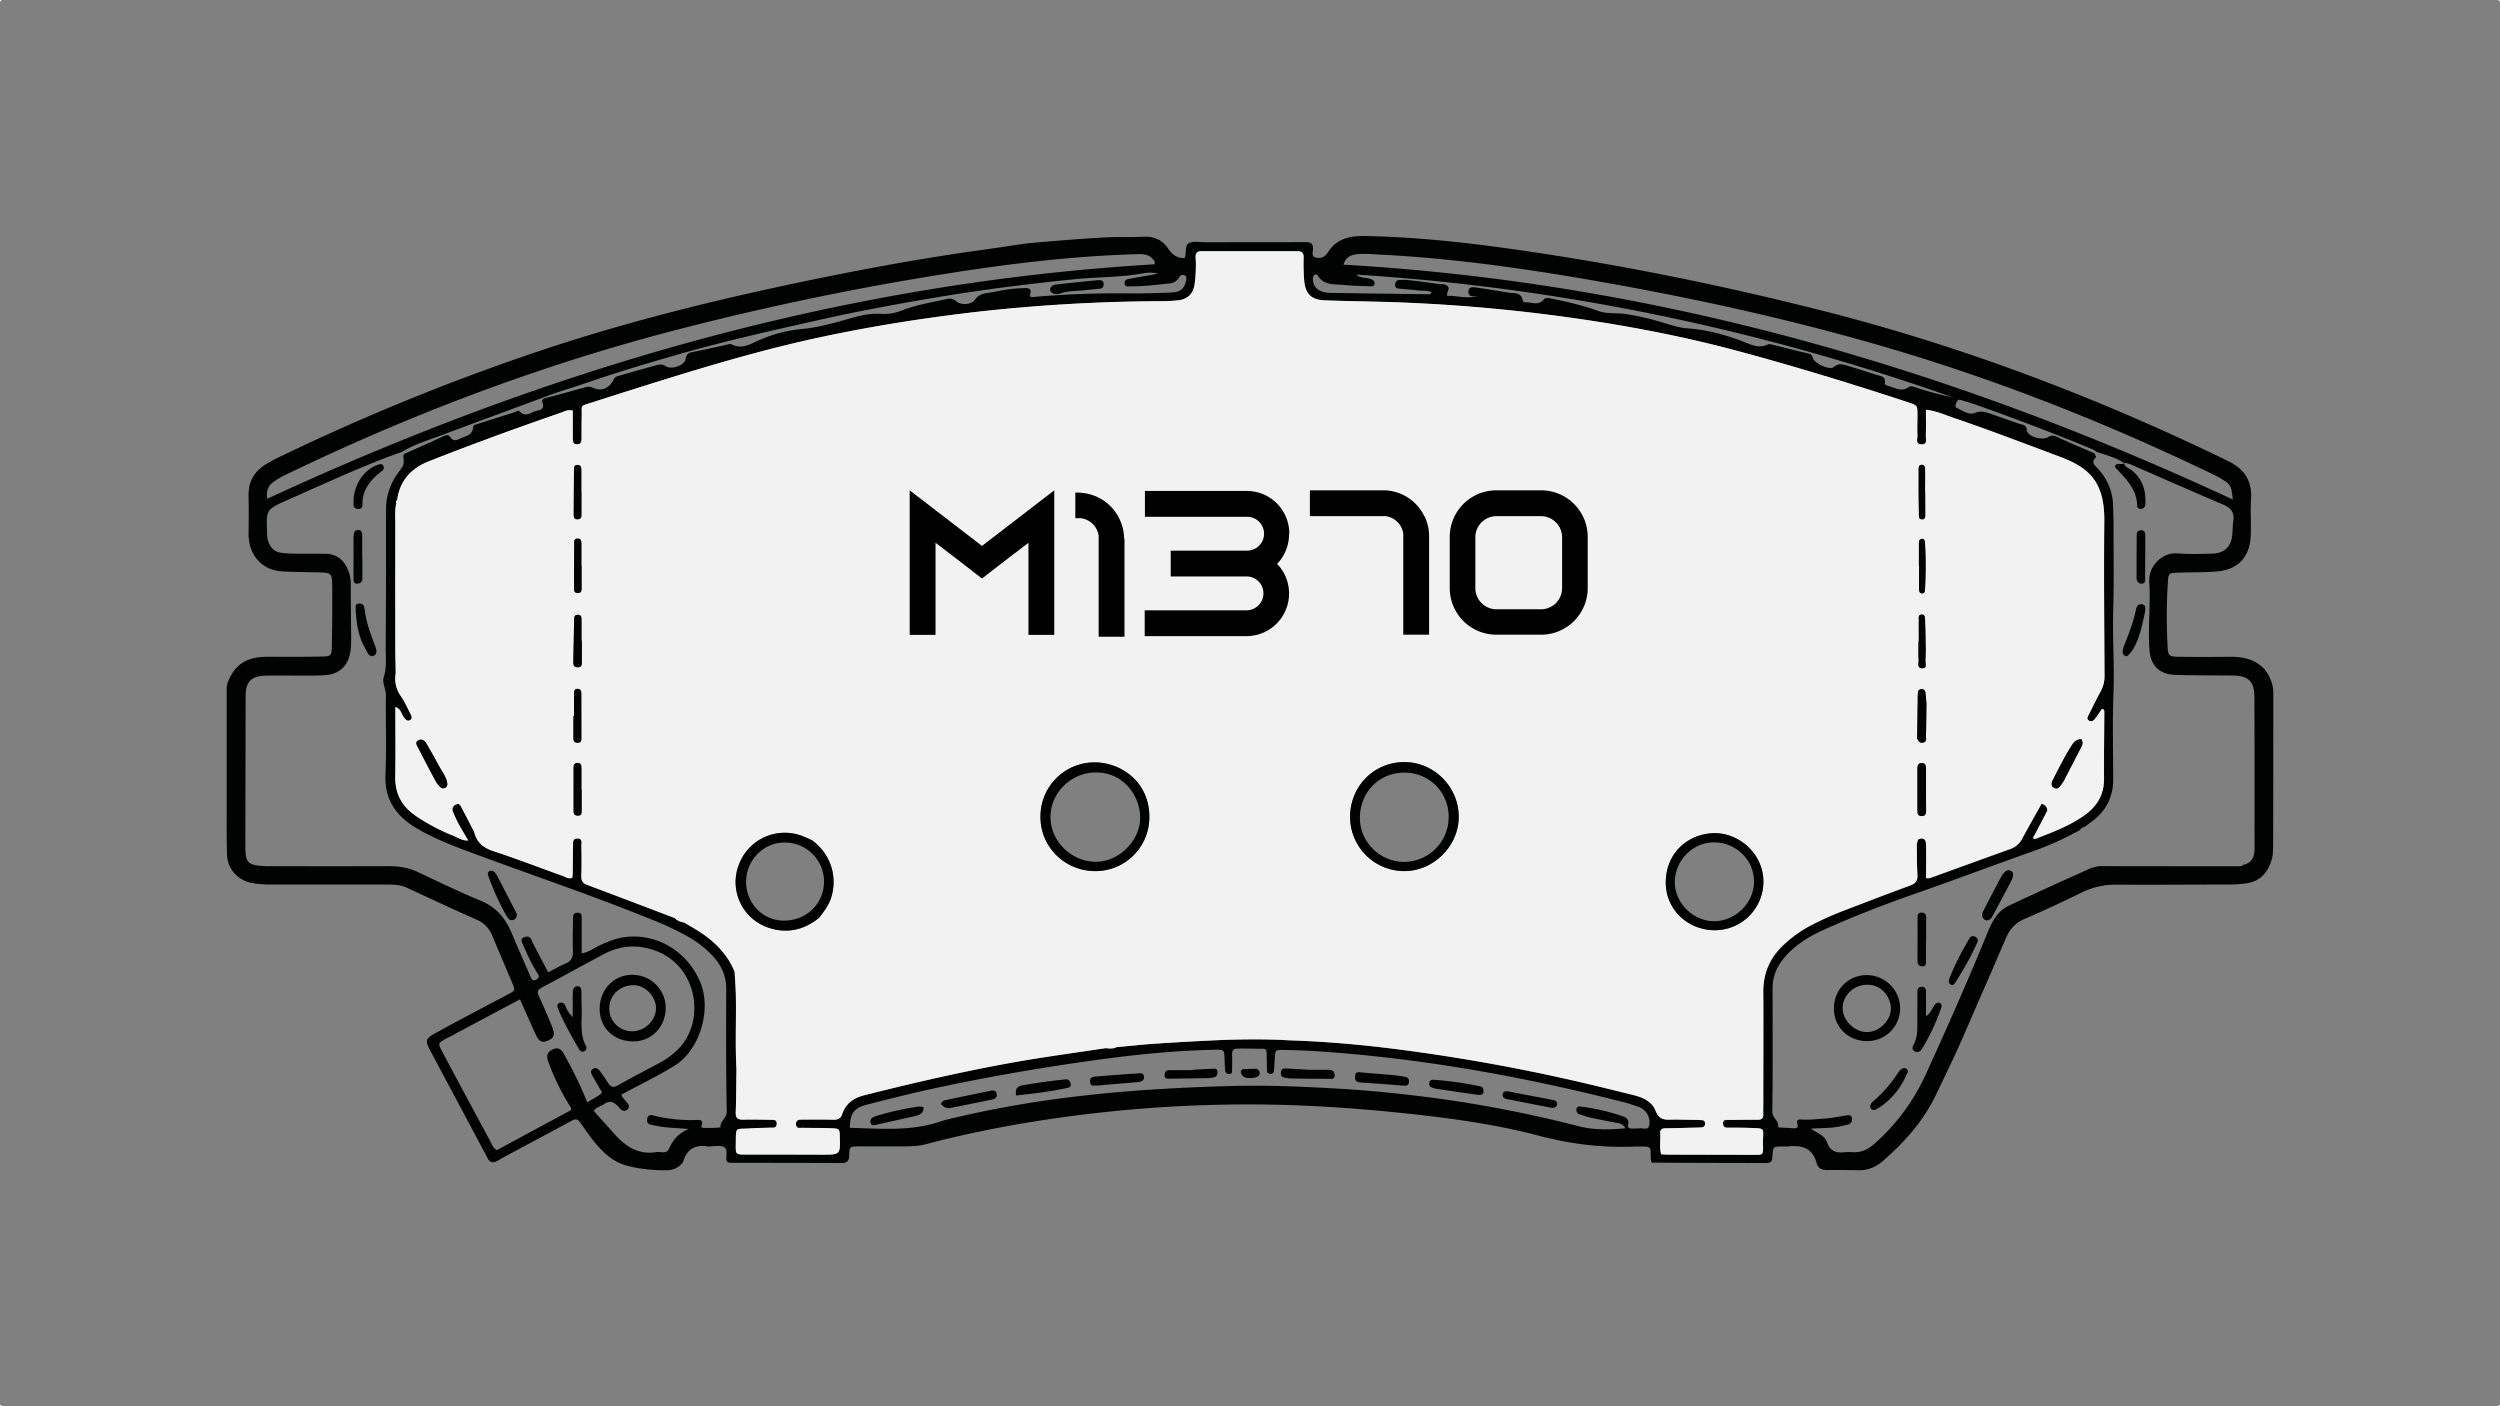 <svg xmlns="http://www.w3.org/2000/svg" viewBox="0 0 1920 1080"><rect x="0" y="0" width="1920" height="1080" fill="#808080" stroke="none"/><defs><style>.cls-1{fill:#010202;}.cls-2{fill:#f2f2f2;}</style></defs><g id="Capa_2" data-name="Capa 2"><g id="Capa_1-2" data-name="Capa 1"><path class="cls-1" d="M1745.88,531.62c0-9.46-6.38-17.26-6.38-17.26-7.51-8.3-17.17-10.08-27.6-9.95q-18.8.22-37.59,0c-8.85-.12-9.22-.38-9.62-8.82a409.3,409.3,0,0,1,.23-48.28c.49-7,.62-7.19,7.79-7.49,10.11-.45,20.3-.06,30.38-1,15.76-1.44,24.74-11.13,25.45-27,.43-9.52-.35-19.11.27-28.61.89-13.67-5.09-22.88-16.92-28.75-9.6-4.75-19.28-9.33-29-13.85-91.15-42.41-185.12-77.05-282.62-101.81-82.07-20.83-165-37.49-248.91-48.89-34-4.61-68.1-7.93-102.46-8.65-12.09-.25-22.49,1.86-29.29,12.92a10.11,10.11,0,0,1-1.12,1.4,7.62,7.62,0,0,1-8.21,2.08c-3.22-.92-2-4-1.89-6.1.23-4.36-1.57-5.67-5.77-5.59l-77.25.08c-4.16,0-9-1.08-12.29.7-3.48,1.91-1.57,7.66-3.28,11.43-5.77.24-9.55-2.63-12.57-7.14-4.52-6.78-10.92-9.7-19.12-9.24-6.55.37-13.12.25-19.68.25-16.64,0-69.68,4.84-69.68,4.84C776,188.77,764,190.61,752,192.26c-45.48,6.32-90.6,14.69-135.54,24.07C547.9,230.64,480,247.45,413.56,269.8a1710.68,1710.68,0,0,0-197.5,80.47A112.45,112.45,0,0,0,203.47,357c-8.33,5.41-12.69,13.12-12.57,23.24.12,9.85.17,19.69,0,29.53-.2,14.22,8.27,28.16,26.29,29.11,9.22.49,18.47.42,27.71.72,9.57.3,10.13.63,10.23,10.31.16,15.51,0,31-.27,46.52-.13,7.12-.72,7.67-7.76,7.79q-18.78.34-37.58.16c-11.26-.12-22.13.54-29.9,10.89-5.25,7.5-5.53,12.41-5.53,12.41v94.5c0,11.33-.08,22.67.26,34s8.33,20.09,19.64,22.07a81.78,81.78,0,0,0,14.24,1.09q44.74,0,89.48,0c5.09,0,10.08.24,14.85,2.46,17.8,8.27,35.59,16.59,53.54,24.52a22,22,0,0,1,12,12.36c5,12.09,10.22,24.11,15.28,36.18,2.46,5.88,2.37,5.85-3.7,9.07-17.63,9.34-35.32,18.55-52.8,28.15-11.12,6.11-10.92,6.35-5,17.5q21.67,40.54,43.26,81.14a6,6,0,0,0,3.08,1.95c1.92.44,7.49-3.33,7.49-3.33,17.78-9.55,35.62-19,53.34-28.61,2.88-1.57,4.47-1.56,6.48,1.29,8.11,11.46,16.19,23.92,28.63,30.41,10,5.22,29.14,6.59,38.3,6.29s12.2-6.59,12.2-6.59c2.85-9.49,9.17-13.31,18.89-11.66a4.41,4.41,0,0,0,.89,0c3.88,0,8.38-1.15,11.46.43,4.1,2.11.59,7.76,2.59,11.3,1.34,1,2.87.82,4.33.82,27.75.06,55.49,0,83.22.22,4.77,0,6.06-1.76,6.17-6.25.17-6.45.5-6.5,7.14-6.54,10.44-.05,20.88,0,31.31,0,6.85-.06,13.64.08,20.43-1.71,39.2-10.36,79-17.5,119.26-22.56a1039.68,1039.68,0,0,1,108.77-7.8c46-.94,91.8,1.61,137.52,6.4,35.3,3.69,70.53,8.32,104.8,17.36,24.54,6.47,49,9.53,74.15,8.41h.9c13.57-.09,10.61-.43,11.47,10.83a1.62,1.62,0,0,0,1,1.52c29.2.24,58.4.18,87.6.32,4.46,0,4.44-2.46,4.65-5.65.49-7.06.62-7,7.66-7.11a44.62,44.62,0,0,0,4.48,0c10.55-1.19,18.82,1.28,21.87,12.91,1.05,4,4.09,5.29,8.15,5.23,8-.14,16.1,0,24.14.14,7.24.12,13.37-2.57,18.71-7.24,16.29-14.25,30.59-30.08,40.13-49.78,8.16-16.88,16.33-33.75,23.72-51,10-23.25,20.31-46.34,30.17-69.63,3.08-7.24,7.35-12.32,14.86-15.49,14.8-6.24,29.29-13.2,43.75-20.19a58.85,58.85,0,0,1,26.7-6c28.94.18,57.86-.06,86.8-.11a88,88,0,0,0,13.36-1c10.07-1.55,15.6-8,18.64-17,1.63-4.88,1.4-10,1.41-15.07C1745.87,646.18,1745.88,541.08,1745.88,531.62ZM1043.27,195.1a113.35,113.35,0,0,1,13.41.26c54.87,2.64,109.17,10.07,163.24,19.41,72.53,12.53,144.41,28,215.25,48.1C1526.15,288.61,1613.83,323,1699,364a86.22,86.22,0,0,1,7.87,4.23c6.24,3.85,6.78,4.91,7.93,15.41-217.45-101-443.07-166.64-683-180.36C1033.57,197,1038.22,195.46,1043.27,195.1Zm-34.87,18.09c.35-2.71,2.8-3,3.65-1.56,4.81,7.93,12.84,6.44,20,7.2,6.5.69,13.08.78,19.63,1,1.68.06,3.91.39,4-2.23,0-2.06-1.48-2.82-3.41-3.42-3.57-1.13-7.61-.5-10.76-3.3,157.24,10,310,41.9,458.58,94.43-4.53-1.08-9.07-2.05-13.56-3.23s-9.15-2.57-13.68-4c-2.28-.71-5-2.23-6.87-.84-5.39,4-10.14.69-15.1-.59-1.4-.37-3.48-.95-3.29-2.5.69-5.36-3.37-5.34-6.59-6.36-7.09-2.23-14.15-4.55-21.27-6.66-3.86-1.15-7.42-2.71-11.57.82-3.06,2.59-14.85-2.94-16-7.22-.72-2.71-2-2.92-4.13-3.41-8.69-2-17.3-4.28-26-6.39-1.41-.35-3.23-1-4.33-.41-6.81,3.43-12.85.15-18.81-2.14-14-5.36-28.18-9.18-43.19-10.22-5.86-.41-11.67-2.31-17.35-4a190.82,190.82,0,0,0-30.4-7.06c-6.93-.92-14,.15-20.92-2.42-5.84-2.18-11.88-3.84-17.91-5.43-5.75-1.51-11.6-2.7-17.43-3.89-2-.42-4.63-1.1-6,.61-3.88,4.85-8.72,2.29-13.23,2.25-1.17,0-2.82-.14-3-1.4-1.18-6.74-6.64-5.38-11-6.09-8.23-1.33-16.43-2.75-24.68-3.93-2.57-.37-5.87-.77-6,3.18-.16,3.59,2.55,4.08,7.57,3.2-9.23,2.7-16.16-.26-23.8,0-1-2.57,2.35-5.2.25-7.35s-5-1.47-7.58-1.84c-7.37-1-14.74-2-22.14-2.83a32.78,32.78,0,0,0-8,0c-2,.28-2.72,2.18-2.59,4.1s1.57,2.3,3.13,2.44c5.05.46,10.1.82,15.13,1.41,3.19.37,6.55-.29,9.58,1.35-.16,1.7-1.4,1.54-2.4,1.52q-36.21-.47-72.42-1c-3.28,0-6.57-.1-9.7-1.28A9.78,9.78,0,0,1,1008.4,213.19ZM210,370.12a61.49,61.49,0,0,1,9.21-5.4c95.06-46,193.41-83.3,295.59-110.13a2179.66,2179.66,0,0,1,215.85-45c46.53-7.3,93.28-12.85,140.41-14.31,6.07-.19,12.09-.71,15.7,5.65.24.41,0,1.08,0,2.05-239,14.18-464.65,79.56-681.47,180.06C204.26,377.4,205.78,373.16,210,370.12ZM437.2,817c-1.37-2.64-2.83-5.24-4.26-7.84-1.8-3.24-4.26-5-8.07-3.37-4.17,1.74-5.6,4.59-3.89,9.35a183.48,183.48,0,0,0,16.29,33.68c.6,1,1.63,1.79,1.26,3.76l-57,30.74c-3-1.59-3.93-4.88-5.4-7.61Q357.85,841.9,339.82,808c-3.64-6.81-3.63-6.87,3.2-10.51,18.61-9.94,37.25-19.85,56.33-30,4,8.94,7.79,17.59,11.7,26.19,2.87,6.34,5.15,7.53,9.91,5.43s5.48-4.57,2.84-11.1q-4.65-11.6-9.93-22.92c-1.42-3-1.2-4.78,1.89-6.44,16-8.54,31.9-17.3,47.9-25.84q18.7-10,38.86-3c33.88,11.65,40.22,56.23,16.74,77.45A61.46,61.46,0,0,1,507,816.07c-10.76,5.74-21.63,11.29-32.2,17.36-3.82,2.2-5.82,1.45-7.91-1.92-1.87-3-4-5.94-6.09-8.82-1.3-1.78-3.06-3.15-5.31-1.86-2.54,1.45-1.44,3.61-.43,5.42,2.29,4.15,4.71,8.2,7.31,12.7-3.23,3.64-7.32,4.91-11.32,7.73A306.1,306.1,0,0,0,437.2,817Zm116.16,48.66c0,.6-12.85.86-14,.36-.75-.34-.93-.59-.63-1.37,1.9-5-1.61-4.54-4.62-4.49A121.58,121.58,0,0,1,504,857.25c-2.5-.58-6.39-2.43-7,2.37-.55,4.27,3,4.11,6,4.79,8.41,1.92,17,1.78,25.91,2.7-7.37,2.86-12.1,8.16-15.09,15.14-1,2.24-2.89,2.83-5.14,2.71a20.42,20.42,0,0,0-4.46-.21c-14.05,2.45-24-4.44-32.67-14.22-5.14-5.79-10.33-11.52-15.48-17.27,1.87-3.26,5.21-3.3,7.43-5,4-3.1,7.42-2.53,10.9,1.14,1.86,2,4.31,5.46,7.38,2.72,3.22-2.88-.49-5.19-2.06-7.47-.83-1.17-2.15-2-2.28-4.11,8.53-4.49,17.17-9,25.74-13.57,5-2.67,9.9-5.46,14.71-8.4,19.44-11.92,28.4-42.34,20.4-63-8.92-23-31.24-38.12-55.92-36.14-9.06.73-17.27,4.23-25.25,8.4-3.05,1.6-6,3.71-10.41,4.3,0-9.15,0-17.71,0-26.26,0-2.31.46-5.1-3.32-4.9-3.48.19-3.33,2.77-3.34,5.16-.08,8-.33,16.12-.06,24.16.16,4.74-1.13,7.88-5.75,9.78-4.37,1.79-8.47,4.23-13.23,6.66-3.82-7.29-7.5-14.29-11.14-21.3-.69-1.32-1.24-2.71-1.9-4-1.18-2.39-3.29-2.45-5.35-1.71-2.76,1-2.25,3.05-1.3,5.12,1.85,4.06,3.6,8.17,5.58,12.17,1.59,3.18,3.37,6.29,5.19,9.36,1.2,2,3.14,4-.08,5.9s-3.94-.75-4.9-3c-4.71-10.93-9.58-21.79-14.19-32.76-4.73-11.24-11.75-19.77-23.51-24.65-16.48-6.84-32.55-14.64-48.71-22.22-7.21-3.37-14.71-4.46-22.57-4.43q-45.19.14-90.36,0A68.28,68.28,0,0,1,197,664.6c-6.05-1-7.95-3.36-8.41-9.57-.15-2.08-.16-4.18-.16-6.26q.09-55,.2-110c0-2.09,0-4.19.08-6.26.47-8.82,4.35-12.89,13.3-13.49,5.05-.34,10.14-.15,15.22-.18,10.43-.05,20.88.24,31.3-.21,12.44-.54,19.51-7.6,20.83-20.05a85.77,85.77,0,0,0,.32-8.93c-.07-13.42-.28-26.83-.27-40.25a29.33,29.33,0,0,0-2.3-12.16c-3.31-7.45-8.76-11.9-17.21-11.94s-16.71,0-25.06-.08a77.9,77.9,0,0,1-8.88-.69c-5.81-.73-8.76-4.64-10.29-9.84a22.27,22.27,0,0,1-.54-5.31c-.74-18-.8-18.1,15.75-25.4,29.09-12.86,57.92-26.36,87.93-37,9.19-5.62,19.47-8.66,29.43-12.41,27.45-10.33,55-20.33,82.49-30.63,9.18-3.45,18.61-6.1,27.86-9.29,24.19-8.35,48.68-15.73,73.29-22.74,36.62-10.4,73.74-18.71,110.88-27,29.08-6.47,58.39-11.81,87.72-16.73,34.9-5.85,70.08-10.2,105.34-13.78,17.76-1.8,35.7-1.29,53.31-4.68a27.46,27.46,0,0,1,10.35.43c-6.13,1.1-14.07,2.55-22,3.92-2.27.39-4.15,1.05-3.78,3.85.35,2.63,2.54,2,4.14,2,10.16.11,20.22-1.25,30.3-2.2a9.39,9.39,0,0,0,7.75-5.23,3.06,3.06,0,0,1,4-1c1.56.75,1.4,2.27,1.07,3.86-1.3,6.16-4.2,9-11.21,9.28-11.31.48-22.66.8-34,.68q-35.33-.4-70.49,2.63c-2.39.21-5,1.25-3.84-3.19.76-2.81-1.61-3.63-3.83-3.55-4.46.16-8.94.4-13.36,1-5,.68-9.93,2-14.94,2.63-4.27.54-7.76,1.48-10.58,5.41s-10.84,4.3-14.38,1.1c-2.43-2.18-4.6-2.32-7.26-1.71-11.9,2.7-24,4.53-35.42,9.16A36.24,36.24,0,0,1,675.85,241c-11.5-.64-22.26,3.52-33.13,6.4-8.93,2.37-17.71,4.48-27,5.28A105.41,105.41,0,0,0,583,261.26c-6.68,2.9-13.17,7.37-21.11,3.19-1.28-.67-3.49.29-5.24.65-7.85,1.64-15.67,3.47-23.55,5-3.36.63-5.76.93-6.49,5.47-.8,5-10.74,8.58-15.07,5.75-2.72-1.76-5-1.52-7.56-.81q-14.19,3.88-28.35,8c-1.57.45-3.26.81-4.22,2.75-3.51,7.13-9.54,9.61-16,6.51a7.86,7.86,0,0,0-6-.33c-9.72,2.7-19.43,5.45-29.23,7.9-2.34.59-4.55,1.27-3.59,3.74,1.9,4.9-1.28,5.72-4.54,6.46-4.26,1-8.43,5.39-13,.33-1-1.05-2.79.38-4.17.82-9.63,3-19.25,6.11-28.89,9.13-1.19.37-2.47.71-2.55,2-.43,6.68-6.12,7.15-10.53,9.23-2.71,1.29-5,1.75-6.95-1.21-1.38-2.06-3.09-1.9-5.37-.83-9.92,4.67-20,9.06-30,13.56-.28.52-.86,1.07-.82,1.56.65,6.83.57,6.76-3.73,12.65A47,47,0,0,0,296.47,391c0,35.48,0,71-.25,106.45-.06,7.6.95,15.15-1.58,22.9-1.24,3.8,1.78,8.93,1.73,13.79-.25,20.27.53,40.58-.33,60.82-.83,19.12,8.2,31.75,23.58,40.93,14.88,8.87,31.12,14.78,47.3,20.76,44.9,16.6,90.28,31.92,134.63,50a224.79,224.79,0,0,1,27.38,13,80.2,80.2,0,0,1,17.62,13.63c7.14,7.31,11.26,15.75,11.21,26.34-.17,31.31-.21,62.62.37,93.92C558.23,858.82,552.93,860.8,553.36,865.61Zm712.92-.4c-1.07,2.75-4.81.95-7.34,1.29a38.3,38.3,0,0,1-6.25.11c-1.7-.05-2.82-.79-2.32-2.76.9-3.7-1-5.58-4.23-6.65a161.93,161.93,0,0,0-31.25-7.29c-1.61-.2-3.83-.82-4.16,1.82a3.69,3.69,0,0,0,2.65,4.16,96.85,96.85,0,0,0,9.41,2.68c6.4,1.39,12.85,2.6,19.28,3.84a7.87,7.87,0,0,1,6.25,4.05c-12.68,1.28-24.72,1.34-36.22-1.64a943.17,943.17,0,0,0-121.94-23.05c-20.7-2.53-41.5-4.54-62.31-5.74-27.66-1.6-55.35-2.81-83.09-2-69.24,1.89-138.07,7.4-205.77,23-5.8,1.34-11.69,2.5-17.32,4.39-22.67,7.57-45.87,5.26-69,4.7.18-11,3-15.18,13-17.76,17.3-4.47,34.64-8.83,52.1-12.6,40.77-8.81,81.88-15.87,123.21-21.61,30.43-4.24,61-7.31,91.71-8,7.53-.16,7.52-.19,7.8,7.6.09,2.67.16,5.36.41,8,.18,2,1.3,3.32,3.5,3.06s1.82-2,1.84-3.42c.06-3.87.1-7.75,0-11.62-.21-5.32,3.64-4.33,6.77-4.56l16.79.19c3-.24,3,2.21,3,4.34.1,4.17.14,8.35.29,12.51a2.31,2.31,0,0,0,2.11,2.42c1.74.21,3-.59,3.19-2.28.35-3.25.39-6.52.62-9.78.45-6.32.47-6.36,6.65-6.29,16.41.18,32.76,1.35,49.1,2.78,71.4,6.27,141.6,19.37,211,37,4,1,8,2.31,11.93,3.66a12.9,12.9,0,0,1,7.07,5.19C1266.71,858.13,1267.53,862,1266.28,865.21Zm87.91-103.31c.19,28.31,0,56.63,0,85,0,3-.11,6,0,8.93S1353,860,1350,860c-6.26-.05-12.51,0-18.77.1-1.5,0-3,0-4.48,0-1.92,0-3.59.23-3.45,2.81.1,2.15,1.07,3.17,3.31,3.17,5.67,0,11.33,0,17,.18,12.77.45,10.37-.09,10.38,10.82s1.37,9.87-10.13,9.84q-31.29-.09-62.6-.14c-1.75,0-3.52-.16-5.47-.25-1.48-5.41-.34-10.79-.71-16.08-.23-3.31,1.61-3.89,4.4-3.91,6.86,0,13.72-.29,20.57-.46,2.08,0,4.17-.06,6.25-.18s3.4-1,3.19-3.31c-.16-1.91-1.5-2.3-3.09-2.34-1.78-.06-3.57-.14-5.36-.16-6.26-.09-12.53-.34-18.78-.17-5.22.15-8.54-1.09-10.7-6.71-2.75-7.16-9.57-10.31-16.75-12.09-15-3.72-30-7.46-45.12-10.91q-68-15.56-137.13-24.43c-26.61-3.41-53.33-5.76-80.14-6.71-2.39-.08-4.77-.17-7.15-.35-23.94-1.12-50.2.17-50.2.17q-23.69,1.07-47.33,2.64c-10.09.67-20.15,1.79-30.22,2.7-2.63,1.31-5.39,1.16-8.17.75-23.26,3.53-46.57,6.63-69.74,10.73-39,6.92-77.59,15.83-116,25.51-7.91,2-14.16,6.28-16.81,14.48-1.12,3.44-3.34,4.37-6.79,4.27-8-.22-16.1-.05-24.14-.1-2.65,0-4.77.34-4.52,3.78s2.75,2.5,4.63,2.54c7.45.16,14.91,0,22.35.33,6.51.27,6.5.46,6.67,6.57.35,13.79.35,13.76-13.78,13.72-19.38-.06-38.75,0-58.13-.08-8,0-8.11,0-8-7.58.2-14.83-.83-11.53,11.73-12.55,4.75-.39,9.53-.26,14.29-.53,2.19-.12,5.28.78,5.43-2.88s-2.85-3.1-5.12-3.15c-6.86-.11-13.71-.29-20.56-.13-4.08.1-6-1.09-5.8-5.54.38-11,.4-22,.57-33-1.09-19.05-.1-38.12-.48-57.18-.13-5.95-.61-11.89-.93-17.83-5.94-14.48-16.69-24.56-29.77-32.5-3-1.82-6-3.59-9.05-5.38a11.85,11.85,0,0,1-7.27-3.42c-22.42-8.51-44.83-17.07-67.3-25.52-3.25-1.22-4.46-3.11-4.34-6.62.26-7.73.19-15.46.05-23.18-.05-2.36,1.12-6-3.33-5.76-3.51.15-3,3.13-3.09,5.35-.17,6.84-.15,13.67-.25,20.51,0,1.46-.21,2.92-.32,4.22-2.82,1.35-4.86-.43-7-1.19C414.7,666.46,397,659.6,379,653.68c-7.85-2.57-12.88-6.78-14.78-14.73-3.12-6-6.22-12.09-9.39-18.11-.93-1.76-1.65-4.24-4.46-3.06-2.53,1.07-3.55,3.16-2.41,5.83,1.28,3,2.6,6,4.15,8.87,2.26,4.17,4.73,8.22,7.49,13-4.67.25-7.84-2.16-11.2-3.54a153.45,153.45,0,0,1-29.11-15.37c-10.66-7.32-15.93-17.11-15.7-30.19.32-17.57.08-35.13.08-53.36,4.39,1.26,4.59,5.4,6.58,7.91,1.17,1.47,2.33,3.15,4.25,2.35,2.76-1.15,1.66-3.37.69-5.23-2.33-4.48-4.34-9.21-7.22-13.32a23,23,0,0,1-4-17.72c-.11-6.51-.31-13-.32-19.53q0-47.6,0-95.19c0-5.32-.45-10.67.77-15.94-.57-1-.21-1.65.65-2.19,1.88-14.78,10.53-24.35,23.89-29.67,17.67-7.07,35.52-13.73,53.39-20.31,16.46-6.06,33-11.83,49.6-17.65,2.19-.77,4.32-2.13,8-1.18,0,6.7,0,13.72,0,20.74,0,2.35-.31,5.08,3.28,5.12s3.44-2.48,3.45-5c0-5.67,0-11.33.13-17,.18-8.4-1.53-7.11,6.9-9.8,23.53-7.53,47.06-15,70.69-22.24,35.29-10.77,70.81-20.77,107-28.46C671,250.27,711,244,751.27,239.47a1314.57,1314.57,0,0,1,140.11-8.07c4.47,0,9-.18,13.4-.65,7.41-.78,11.82-5.17,12.75-12.64a103.08,103.08,0,0,0,.79-19.63c-.25-3.5.42-5.55,4.73-5.46l73.11,0c3.93-.08,5.16,1.33,5.05,5.15a165.81,165.81,0,0,0,.4,17c.81,10.49,5.38,15.2,15.74,15.59,20.55.77,41.13.86,61.69,1.74q54.51,2.34,108.66,9.09c50,6.32,99.5,15.25,148.17,28.39,43.66,11.79,86.9,25,129.85,39.16,7,2.29,6.93,2.36,6.91,10,0,5.07-.26,10.15,0,15.2.14,2.56-1.8,6.74,3,7,5,.25,3.37-4,3.45-6.58.2-6.52.06-13.06.06-20,8.19.94,14.95,4.11,21.9,6.47,27,9.2,53.69,19.42,80.43,29.43,20.89,7.83,35,17.47,34.66,49.55-.43,39.65,0,79.31.16,119a23.81,23.81,0,0,1-3,11.93c-3.29,6-6.22,12.18-9.33,18.29-.69,1.35-1.43,2.74.15,3.93,1.89,1.41,3.6.33,4.7-1,2-2.47,3.73-5.25,5.55-7.87,2.22.47,1.8,2.22,1.79,3.54-.06,16.7-.35,33.4-.22,50.09.11,12.14-5.23,21.08-14.81,28-11.23,8.07-24,12.9-36.79,17.85-.74.18-1.83.75-2.14.46-1-.92-.38-1.95.37-2.82q4.93-9.44,9.86-18.87c-.22-2.54-1.15-4.54-4.46-5.26-5,8.88-10.08,17.79-14.94,26.83a16,16,0,0,1-9.14,7.89c-20.62,7.4-41.2,14.91-61.81,22.35a12.47,12.47,0,0,1-2.77,0c0-8.46.11-16.9,0-25.35-.08-4.37-1.81-5.76-5.22-4.74-1.79.54-1.18,2.5-1.94,3.68.14,8,0,16.1.49,24.11.27,4.82-1.9,6.63-6.12,8.16-17.05,6.21-34,12.77-50.91,19.26a241,241,0,0,0-26,11.8,93.6,93.6,0,0,0-18.82,13.49C1359.67,734.77,1354.09,746.91,1354.19,761.9ZM1731.5,651.11c0,6-1.22,11.31-8.21,12.92-1.44,1.39-3.29,1.26-5,1.26q-53.19,0-106.37-.1c-2.3.6-4.74.89-6.88,1.86-20.86,9.45-41.77,18.8-62.45,28.63-8.52,4.06-12.72,12.16-16.15,20.57-15,36.63-30.93,72.83-47.42,108.8a158,158,0,0,1-39.57,53.48c-5.05,4.45-10.32,6.79-17,6.35a29.07,29.07,0,0,0-5.36,0c-6.47.78-11.48-.36-13.89-7.6-1.66-5-7.11-6.82-12.44-10.45,9.2-.66,17.08-.22,24.66-2.31a37.82,37.82,0,0,0,4.33-1c2.26-.93,2.89-3,2.39-5.18-.56-2.49-2.74-1.87-4.36-1.63-5.88.86-11.7,2.1-17.68,2.47-5.36.34-10.69,1-16.07.64-2.24-.17-4.64-.13-3.71,3,1.21,4-1.11,3.82-3.7,3.65-1.19-.08-2.38-.15-3.57-.26-2.63-.24-7.65.06-7.5-.87.74-4.9-4.5-6.71-4.43-11.58.46-31.61.24-63.21.22-94.82,0-10.1,4.18-18.38,10.92-25.63,8.08-8.68,18-14.57,28.7-19.37,23.35-10.51,47.25-19.67,71.41-28.12,30-10.49,59.81-21.74,89.81-32.36a239.63,239.63,0,0,0,35.13-15.95c1-1.19,2-2.43,3.79-2.38,1.4-1.09,2.74-2.25,4.18-3.26,11.52-8.11,17.66-19,17.65-33.25,0-22-.62-44.09.21-66.1.82-21.31-.78-42.54-.18-63.83s.23-42.88.23-64.32c0-5.36-.15-10.73-.34-16.08a42.41,42.41,0,0,0-11.6-28.24c-2.68-2.86-5.65-5.09-1.45-8.94.26-.24-.87-2-1.36-3-9.47-4.13-19-8.07-28.37-12.48-2.72-1.27-4.53-1.53-7.21.12-4.44,2.75-15.67-.48-16.23-5.23-.54-4.53-2.94-4.13-5.59-5-7.3-2.45-14.52-5.13-21.81-7.61-4.1-1.38-7.76-2.76-12.68-.75-4.5,1.85-9.47-1.82-13.88-4-1.57-.78-.63-2.6-.15-4,.55-1.64,1.57-2.48,3.3-1.95,4.26,1.28,8.54,2.49,12.73,4,29.8,10.59,59.39,21.75,88.59,33.92a20.81,20.81,0,0,1,2.91,1.83c7.15,2.58,14.7,4.21,21.1,8.6l.19.12-.23-.27a21.71,21.71,0,0,1,4.3.87c24,10.4,47.84,21,71.9,31.21,6.13,2.6,8.88,6.13,7.84,12.76-.55,3.52-.38,7.14-.79,10.68-1,9.11-6,13.94-15.19,14.23-8.92.27-17.92.59-26.79-.16-11.9-1-22.48,9.87-21.74,21.7,1.09,17.5-1.15,35.1.18,52.64.89,11.78,7.58,18.51,19.49,18.95,14.88.55,29.78.33,44.67.54,11.69.16,16.33,4.43,16.4,16.12C1731.57,573.67,1731.48,612.38,1731.5,651.11ZM964.93,820.81l-10.12.23c-2.83,1.06-2.08,3.84.08,5.69s9.39,1.57,11.67-.45C968.23,824.8,967.45,821.71,964.93,820.81Zm0,0-10.12.23c-2.83,1.06-2.08,3.84.08,5.69s9.39,1.57,11.67-.45C968.23,824.8,967.45,821.71,964.93,820.81Zm0,0-10.12.23c-2.83,1.06-2.08,3.84.08,5.69s9.39,1.57,11.67-.45C968.23,824.8,967.45,821.71,964.93,820.81Z"/><path class="cls-2" d="M1614.31,544.38c-1.82,2.62-3.5,5.4-5.55,7.87-1.1,1.32-2.81,2.4-4.7,1-1.58-1.19-.84-2.58-.15-3.93,3.11-6.11,6-12.3,9.33-18.29a23.81,23.81,0,0,0,3-11.93c-.16-39.66-.59-79.32-.16-119,.34-32.08-13.77-41.72-34.66-49.55-26.74-10-53.4-20.23-80.43-29.43-7-2.36-13.71-5.53-21.9-6.47,0,7,.14,13.52-.06,20-.08,2.61,1.5,6.83-3.45,6.58-4.79-.25-2.85-4.43-3-7-.26-5.05,0-10.13,0-15.2,0-7.6,0-7.67-6.91-10-43-14.17-86.19-27.37-129.85-39.16-48.67-13.14-98.17-22.07-148.17-28.39q-54.14-6.84-108.66-9.09c-20.56-.88-41.14-1-61.69-1.74-10.36-.39-14.93-5.1-15.74-15.59a165.81,165.81,0,0,1-.4-17c.11-3.82-1.12-5.23-5.05-5.15l-73.11,0c-4.31-.09-5,2-4.73,5.46a103.08,103.08,0,0,1-.79,19.63c-.93,7.47-5.34,11.86-12.75,12.64-4.44.47-8.93.62-13.4.65a1314.57,1314.57,0,0,0-140.11,8.07C711,244,671,250.27,631.34,258.7c-36.14,7.69-71.66,17.69-107,28.46-23.63,7.21-47.16,14.71-70.69,22.24-8.43,2.69-6.72,1.4-6.9,9.8-.13,5.67-.13,11.33-.13,17,0,2.49.05,5-3.45,5s-3.27-2.77-3.28-5.12c-.05-7,0-14,0-20.74-3.68-.95-5.81.41-8,1.18-16.56,5.82-33.14,11.59-49.6,17.65-17.87,6.58-35.72,13.24-53.39,20.31-13.36,5.32-22,14.89-23.89,29.67-.86.54-1.22,1.23-.65,2.19-1.22,5.27-.75,10.62-.77,15.94q-.09,47.6,0,95.19c0,6.5.21,13,.32,19.53a23,23,0,0,0,4,17.72c2.88,4.11,4.89,8.84,7.22,13.32,1,1.86,2.07,4.08-.69,5.23-1.92.8-3.08-.88-4.25-2.35-2-2.51-2.19-6.65-6.58-7.91,0,18.23.24,35.79-.08,53.36-.23,13.08,5,22.87,15.7,30.19a153.45,153.45,0,0,0,29.11,15.37c3.36,1.38,6.53,3.79,11.2,3.54-2.76-4.74-5.23-8.79-7.49-13-1.55-2.86-2.87-5.86-4.15-8.87-1.14-2.67-.12-4.76,2.41-5.83,2.81-1.18,3.53,1.3,4.46,3.06,3.17,6,6.27,12.07,9.39,18.11,1.9,7.95,6.93,12.16,14.78,14.73,18,5.92,35.72,12.78,53.59,19.16,2.13.76,4.17,2.54,7,1.19.11-1.3.31-2.76.32-4.22.1-6.84.08-13.67.25-20.51.06-2.22-.42-5.2,3.09-5.35,4.45-.19,3.28,3.4,3.33,5.76.14,7.72.21,15.45-.05,23.18-.12,3.51,1.09,5.4,4.34,6.62,22.47,8.45,44.88,17,67.3,25.52a11.85,11.85,0,0,0,7.27,3.42c3,1.79,6.05,3.56,9.05,5.38,13.08,7.94,23.83,18,29.77,32.5.32,5.94.8,11.88.93,17.83.38,19.06-.61,38.13.48,57.18-.17,11-.19,22-.57,33-.16,4.45,1.72,5.64,5.8,5.54,6.85-.16,13.7,0,20.56.13,2.27.05,5.28-.57,5.12,3.15s-3.24,2.76-5.43,2.88c-4.76.27-9.54.14-14.29.53-12.56,1-11.53-2.28-11.73,12.55-.1,7.54,0,7.56,8,7.58,19.38,0,38.75,0,58.13.08,14.13,0,14.13.07,13.78-13.72-.17-6.11-.16-6.3-6.67-6.57-7.44-.3-14.9-.17-22.35-.33-1.88,0-4.39.77-4.63-2.54s1.87-3.8,4.52-3.78c8,0,16.1-.12,24.14.1,3.45.1,5.67-.83,6.79-4.27,2.65-8.2,8.9-12.48,16.81-14.48,38.4-9.68,77-18.59,116-25.51,23.17-4.1,46.48-7.2,69.74-10.73,2.78.41,5.54.56,8.17-.75,10.07-.91,20.13-2,30.22-2.7q23.65-1.57,47.33-2.64s26.26-1.29,50.2-.17c2.38.18,4.76.27,7.15.35,26.81.95,53.53,3.3,80.14,6.71q69.17,8.85,137.13,24.43c15.09,3.45,30.1,7.19,45.12,10.91,7.18,1.78,14,4.93,16.75,12.09,2.16,5.62,5.48,6.86,10.7,6.71,6.25-.17,12.52.08,18.78.17,1.79,0,3.58.1,5.36.16,1.59,0,2.93.43,3.09,2.34.21,2.31-1.17,3.18-3.19,3.31s-4.17.14-6.25.18c-6.85.17-13.71.42-20.57.46-2.79,0-4.63.6-4.4,3.91.37,5.29-.77,10.67.71,16.08,2,.09,3.72.25,5.47.25q31.31.09,62.6.14c11.5,0,10.14,1.13,10.13-9.84s2.39-10.37-10.38-10.82c-5.66-.19-11.32-.19-17-.18-2.24,0-3.21-1-3.31-3.17-.14-2.58,1.53-2.82,3.45-2.81,1.5,0,3,0,4.48,0,6.26-.05,12.51-.15,18.77-.1,3,0,4.35-1.14,4.22-4.2s0-5.95,0-8.93c0-28.32.16-56.64,0-85-.1-15,5.48-27.13,16.51-37.07a93.6,93.6,0,0,1,18.82-13.49,241,241,0,0,1,26-11.8c16.94-6.49,33.86-13,50.91-19.26,4.22-1.53,6.39-3.34,6.12-8.16-.47-8-.35-16.07-.49-24.11.76-1.18.15-3.14,1.94-3.68,3.41-1,5.14.37,5.22,4.74.15,8.45,0,16.89,0,25.35a12.47,12.47,0,0,0,2.77,0c20.61-7.44,41.19-14.95,61.81-22.35a16,16,0,0,0,9.14-7.89c4.86-9,10-17.95,14.94-26.83,3.31.72,4.24,2.72,4.46,5.26q-4.92,9.43-9.86,18.87c-.75.87-1.4,1.9-.37,2.82.31.29,1.4-.28,2.14-.46,12.75-5,25.56-9.78,36.79-17.85,9.58-6.88,14.92-15.82,14.81-28-.13-16.69.16-33.39.22-50.09C1616.11,546.6,1616.53,544.85,1614.31,544.38Zm-1272,60.47a3.13,3.13,0,0,1-4.07-.38,14.84,14.84,0,0,1-3.41-4.05c-4.63-8.62-9.2-17.28-13.6-26-.95-1.89-3.07-4.48.35-6,2.61-1.18,4.66.51,5.9,2.64,3.59,6.15,7,12.38,10.47,18.63,2.12,3.88,5.06,7.4,5.6,12.45A3.52,3.52,0,0,1,342.34,604.85Zm101-191.25c3-.17,3.22,1.93,3.22,4.14v16.94h.14c0,5.65,0,11.29,0,16.94,0,1.83-.05,3.67-2.55,3.84-3,.22-3.31-1.77-3.3-4,.06-11.29.08-22.58.17-33.87C441,415.88,440.7,413.74,443.31,413.6Zm-2.5-52.6c0-1.82-.07-3.78,2.41-3.92,2.89-.18,3.27,1.78,3.25,4.11-.05,5.65,0,11.29,0,16.94h.1c0,5.64,0,11.29,0,16.93,0,1.82-.13,3.56-2.65,3.75-3.07.23-3.31-1.68-3.3-3.94Q440.72,377.93,440.81,361Zm-.43,188.93h.44c0-5.66,0-11.31,0-17,0-1.77.12-3.75,2.57-3.86,2.27-.11,3.06,1.41,3.06,3.42q0,17.4,0,34.81c0,2.12-.92,3.27-3.22,3.13s-2.91-1.66-2.92-3.59C440.36,561.24,440.38,555.58,440.38,549.93Zm3.29,76.5c-2.3-.06-3.16-1.46-3.17-3.39-.05-11.25,0-22.49,0-33.74,0-2,.88-3.44,3.12-3.39s2.92,1.5,2.92,3.55c0,5.63,0,11.25,0,16.87h.19q0,8,0,16C446.75,624.49,446.77,626.53,443.67,626.43Zm.25-113.95c-2.66.07-3.7-1.27-3.65-3.79q.36-16.83.7-33.67c0-1.67.67-2.72,2.52-2.83,2.29-.12,3.13,1,3.12,3.15,0,5.61,0,11.23,0,16.84h.28c0,5.32,0,10.64,0,15.95C446.89,510.29,447,512.39,443.92,512.48Zm194,178.06c-1.92,5.39-5.42,9.78-8.8,14.26-11.4,9.28-24.26,12.4-38.32,7.87a36.93,36.93,0,0,1-23.3-48.74,37.6,37.6,0,0,1,49.91-21.37c2.19.92,4.32,1.94,6.47,2.91C640.16,657.78,642.94,676.43,637.93,690.54ZM841.23,669c-23.55,0-42.32-18.68-42.16-41.86a41.52,41.52,0,0,1,42.32-41.65c20.15.34,41.79,15.44,41.31,42.75A41.44,41.44,0,0,1,841.23,669Zm237,0a41.62,41.62,0,0,1-41.37-41.65c.1-23.67,18.46-42.14,41.81-42.06,23,.08,41.91,19.42,41.63,42.5C1120.05,650.09,1100.5,669.24,1078.24,669ZM1317,714.42c-21,0-38-16.28-37.69-37,.31-23.82,18.59-37.26,37.15-37.55s37.68,15.26,37.84,37.06A37.36,37.36,0,0,1,1317,714.42Zm156.7-279.74c0-5.65,0-11.29,0-16.94,0-1.79.1-3.87,2.5-3.9,1.81,0,2.1,1.73,2.19,3.22a315.87,315.87,0,0,1,0,35.62c-.08,1.47-.29,3.14-2.28,3.05s-2.23-1.78-2.26-3.24c-.08-5.93,0-11.88,0-17.81Zm-.16-74.59c0-1.57.41-3.06,2.27-3.14s2.66,1.28,2.68,2.86c.09,6.22,0,12.44,0,18.65h.08c0,5.63,0,11.25,0,16.88,0,1.82-.14,3.71-2.73,3.5-2-.17-2.11-1.71-2.13-3.21-.1-5.63-.2-11.25-.24-16.88C1473.48,372.53,1473.51,366.31,1473.54,360.09Zm-.06,146.66c-.33-4.72-.1-9.48-.1-14.21h.24c0-5.34-.06-10.66,0-16,0-1.89-.67-4.69,2.53-4.57,2.31.09,2.21,2.45,2.27,4.14q.33,8.88.42,17.76a128.36,128.36,0,0,1-.15,13.31c-.19,2.17,1.79,6.31-2.75,6C1472,512.92,1473.64,509,1473.48,506.75Zm2.09,120c-2.13-.09-3-1.36-3-3.5q.08-16.46,0-32.92c0-2.37.57-4.19,3.23-4.32s3.39,1.75,3.39,4.09c0,5.34,0,10.67,0,16h0c0,5.63-.08,11.27,0,16.9C1479.32,625.7,1478.05,626.82,1475.57,626.73Zm3.57-61.5c0,1.87.89,4.36-2.15,5.09-2.79.67-3.57-1.43-4.64-3.18q.21-14.65.44-29.32c0-2.07,0-4.15.25-6.21a2.46,2.46,0,0,1,2.25-2.32c1.67-.21,3.07.49,3.33,2.17.47,2.91.61,5.87.9,8.82C1479.41,548.59,1479.36,556.91,1479.14,565.23Zm119.26,8.52c-4.49,8.65-8.94,17.33-13.43,26a26,26,0,0,1-2,2.93c-1.25,1.69-2.63,3.57-5,2.57-3-1.23-2.54-4-1.47-6.07,4.86-9.44,9.51-19,15.39-27.92a8.12,8.12,0,0,1,6.52-3.6C1599.9,569.9,1599.41,571.81,1598.4,573.75Z"/><path class="cls-1" d="M841.39,585.52a41.52,41.52,0,0,0-42.32,41.65c-.16,23.18,18.61,41.82,42.16,41.86a41.44,41.44,0,0,0,41.47-40.76C883.18,601,861.54,585.86,841.39,585.52Zm.59,76.3c-19.39.15-35.66-16.13-35.19-35.21.45-18.36,16.36-33.5,35-33.34,20.85,0,33.23,17.27,33.83,33.54C876.32,645,859.81,661.69,842,661.82Z"/><path class="cls-1" d="M1078.68,585.27c-23.35-.08-41.71,18.39-41.81,42.06A41.62,41.62,0,0,0,1078.24,669c22.26.26,41.81-18.89,42.07-41.21C1120.59,604.69,1101.64,585.35,1078.68,585.27Zm0,76.65c-18.78.15-34.39-15.26-34.28-33.83.11-19.83,14.84-34.75,34.26-34.71a33.66,33.66,0,0,1,33.9,34.11A34.32,34.32,0,0,1,1078.64,661.92Z"/><path class="cls-1" d="M623.89,645.47c-2.15-1-4.28-2-6.47-2.91a37.6,37.6,0,0,0-49.91,21.37,36.93,36.93,0,0,0,23.3,48.74c14.06,4.53,26.92,1.41,38.32-7.87,3.38-4.48,6.88-8.87,8.8-14.26C642.94,676.43,640.16,657.78,623.89,645.47Zm-21.71,61.58c-16.29,0-29.15-13.15-29.15-29.85,0-16.36,13.11-30,29.07-30.12a30.06,30.06,0,0,1,30.75,30.4C632.64,694.12,619.26,707,602.18,707.05Z"/><path class="cls-1" d="M1316.46,639.86c-18.56.29-36.84,13.73-37.15,37.55-.27,20.73,16.68,37,37.69,37a37.36,37.36,0,0,0,37.3-37.5C1354.14,655.12,1335.09,639.57,1316.46,639.86Zm.37,67.62c-16.12.27-30.51-13.79-30.59-29.9-.07-16.41,13.65-30.54,29.75-30.63,17.23-.11,31.11,13.36,31.1,30.16C1347.09,693.19,1333.13,707.21,1316.83,707.48Z"/><path class="cls-1" d="M1598.4,573.75c-4.49,8.65-8.94,17.33-13.43,26a26,26,0,0,1-2,2.93c-1.25,1.69-2.63,3.57-5,2.57-3-1.23-2.54-4-1.47-6.07,4.86-9.44,9.51-19,15.39-27.92a8.12,8.12,0,0,1,6.52-3.6C1599.9,569.9,1599.41,571.81,1598.4,573.75Z"/><path class="cls-1" d="M1478.6,395.34c0,1.82-.14,3.71-2.73,3.5-2-.17-2.11-1.71-2.13-3.21-.1-5.63-.2-11.25-.24-16.88,0-6.22,0-12.44,0-18.66,0-1.57.41-3.06,2.27-3.14s2.66,1.28,2.68,2.86c.09,6.22,0,12.44,0,18.65h.08C1478.61,384.09,1478.63,389.71,1478.6,395.34Z"/><path class="cls-1" d="M446.55,395.06c0,1.82-.13,3.56-2.65,3.75-3.07.23-3.31-1.68-3.3-3.94q.12-16.94.21-33.87c0-1.82-.07-3.78,2.41-3.92,2.89-.18,3.27,1.78,3.25,4.11-.05,5.65,0,11.29,0,16.94h.1C446.56,383.77,446.58,389.42,446.55,395.06Z"/><path class="cls-1" d="M1476,513.18c-3.94-.26-2.33-4.14-2.49-6.43-.33-4.72-.1-9.48-.1-14.21h.24c0-5.34-.06-10.66,0-16,0-1.89-.67-4.69,2.53-4.57,2.31.09,2.21,2.45,2.27,4.14q.33,8.88.42,17.76a128.36,128.36,0,0,1-.15,13.31C1478.53,509.36,1480.51,513.5,1476,513.18Z"/><path class="cls-1" d="M1478.39,452.68c-.08,1.47-.29,3.14-2.28,3.05s-2.23-1.78-2.26-3.24c-.08-5.93,0-11.88,0-17.81h-.12c0-5.65,0-11.29,0-16.94,0-1.79.1-3.87,2.5-3.9,1.81,0,2.1,1.73,2.19,3.22A315.87,315.87,0,0,1,1478.39,452.68Z"/><path class="cls-1" d="M1479.14,565.23c0,1.87.89,4.36-2.15,5.09-2.79.67-3.57-1.43-4.64-3.18q.21-14.65.44-29.32c0-2.07,0-4.15.25-6.21a2.46,2.46,0,0,1,2.25-2.32c1.67-.21,3.07.49,3.33,2.17.47,2.91.61,5.87.9,8.82C1479.41,548.59,1479.36,556.91,1479.14,565.23Z"/><path class="cls-1" d="M443.92,512.48c-2.66.07-3.7-1.27-3.65-3.79q.36-16.83.7-33.67c0-1.67.67-2.72,2.52-2.83,2.29-.12,3.13,1,3.12,3.15,0,5.61,0,11.23,0,16.84h.28c0,5.32,0,10.64,0,15.95C446.89,510.29,447,512.39,443.92,512.48Z"/><path class="cls-1" d="M446.67,434.68c0,5.65,0,11.29,0,16.94,0,1.83-.05,3.67-2.55,3.84-3,.22-3.31-1.77-3.3-4,.06-11.29.08-22.58.17-33.87,0-1.67-.29-3.81,2.32-3.95,3-.17,3.22,1.93,3.22,4.14v16.94Z"/><path class="cls-1" d="M1479.27,623c0,2.7-1.22,3.82-3.7,3.73-2.13-.09-3-1.36-3-3.5q.08-16.46,0-32.92c0-2.37.57-4.19,3.23-4.32s3.39,1.75,3.39,4.09c0,5.34,0,10.67,0,16h0C1479.23,611.73,1479.15,617.37,1479.27,623Z"/><path class="cls-1" d="M1434,799.56c-14.27.08-25.19-10.35-25.54-24.38-.37-14.89,10.85-26.44,25.55-26.3a25.73,25.73,0,0,1,25.3,25A25.19,25.19,0,0,1,1434,799.56Zm.18-43.25c-10.43-.13-19.15,8.19-19,18.18.1,9.29,9.06,18.07,18.47,18.12s18.43-8.49,18.55-18.07C1452.25,766.74,1445.67,756.08,1434.19,756.31Z"/><path class="cls-1" d="M1479.15,780.46c4.16-2.92,4.72-6.34,6.7-8.73.91-1.1,2.09-2.23,3.79-1.43s1.78,2.15,1.23,3.72a165,165,0,0,1-14.66,31.26c-1.29,2.12-3.31,3.67-5.92,2-2.35-1.5-1.34-3.67-.4-5.5,2.7-5.23,2.6-10.86,2.62-16.49,0-8,.06-16,.06-24,0-2.17,1.1-3.35,3.17-3.38a3,3,0,0,1,3.39,3.22C1479.18,767.2,1479.15,773.25,1479.15,780.46Z"/><path class="cls-1" d="M1525.9,706.88c-2.17-.24-3.66-2-3.6-4.64,0-1.38,1-2.78,1.63-4.09,4.24-8.2,8.49-16.39,12.83-24.53a14.06,14.06,0,0,1,3.21-4.18,3.69,3.69,0,0,1,4.92-.24c1.35,1.07,1.34,2.6,1,4.07a14.56,14.56,0,0,1-1.28,3.3c-4.58,8.69-9.14,17.39-13.85,26C1529.82,704.32,1529.08,706.55,1525.9,706.88Z"/><path class="cls-1" d="M1631.11,355.43c.57,3.41,3.91,4,6.05,5.72,8.33,6.76,11.13,15.62,10.49,26-.13,2.1-1,3.29-3,3.62-1.75.29-3.27-.66-3.28-2.14-.13-13.16-9-21.22-17-29.84-.14-.15,0-.54,0-.92,1.56-3.1,5-.39,7-2.14Z"/><path class="cls-1" d="M1439.74,852.51c-2.71,0-3.64-1.35-3.28-3.44.32-1.85,1.86-3,3.18-4.19a100.05,100.05,0,0,0,17.52-20.12c.32-.5.68-1,1-1.45,1.5-2,3.55-3.93,5.9-2.45s.52,3.7-.3,5.55a57.28,57.28,0,0,1-19.72,23.7A38.91,38.91,0,0,1,1439.74,852.51Z"/><path class="cls-1" d="M1647.42,469.83c-2,8.89-3.68,18.59-8.4,27.36a26.21,26.21,0,0,1-3.62,5.06c-.89,1-2,2.43-3.72,1.26a3.62,3.62,0,0,1-1.37-4,22.75,22.75,0,0,1,1.23-4.28c3.58-8.82,6.92-17.72,8.88-27.07.56-2.67,1.78-4.57,4.74-4.06S1647.6,467,1647.42,469.83Z"/><path class="cls-1" d="M1498.47,756.31c-.34-.3-1.21-.76-1.53-1.46a3.78,3.78,0,0,1-.08-2.57c4.17-11.13,9.81-21.55,15.77-31.8,1-1.77,2.95-1.92,4.69-.85a3,3,0,0,1,1.35,3.84c-4.83,11.2-11,21.67-17.51,31.95A2.19,2.19,0,0,1,1498.47,756.31Z"/><path class="cls-1" d="M1479.17,721.39c0,5.64,0,11.28,0,16.92,0,1.73.11,3.77-2.47,3.87s-3.85-1.2-4-3.69c0-.59-.08-1.19-.07-1.78q0-15.59.07-31.17c0-2.08-.26-4.45,2.69-4.66,3.11-.23,4,1.6,3.91,4.48-.14,5.34,0,10.68,0,16Z"/><path class="cls-1" d="M1647.49,428.09V445c0,1.57-.31,3-2.19,3.21a3.66,3.66,0,0,1-4.14-2.55,5.13,5.13,0,0,1-.29-1.74c0-11,.07-22,.09-33,0-2,.84-3.49,3-3.66,2.68-.21,3.61,1.35,3.59,3.85,0,5.65,0,11.29,0,16.94Z"/><path class="cls-1" d="M343.58,602.09a3.52,3.52,0,0,1-1.24,2.76,3.13,3.13,0,0,1-4.07-.38,14.84,14.84,0,0,1-3.41-4.05c-4.63-8.62-9.2-17.28-13.6-26-.95-1.89-3.07-4.48.35-6,2.61-1.18,4.66.51,5.9,2.64,3.59,6.15,7,12.38,10.47,18.63C340.1,593.52,343,597,343.58,602.09Z"/><path class="cls-1" d="M443.67,626.43c-2.3-.06-3.16-1.46-3.17-3.39-.05-11.25,0-22.49,0-33.74,0-2,.88-3.44,3.12-3.39s2.92,1.5,2.92,3.55c0,5.63,0,11.25,0,16.87h.19q0,8,0,16C446.75,624.49,446.77,626.53,443.67,626.43Z"/><path class="cls-1" d="M446.53,567.34c0,2.12-.92,3.27-3.22,3.13s-2.91-1.66-2.92-3.59c0-5.64,0-11.3,0-17h.44c0-5.66,0-11.31,0-17,0-1.77.12-3.75,2.57-3.86,2.27-.11,3.06,1.41,3.06,3.42Q446.53,549.93,446.53,567.34Z"/><path class="cls-1" d="M273.15,469.34c.39-2.25-1.27-5.31,2.3-5.81s4.34,2.08,4.68,5c1.07,9.16,4.24,17.74,7.47,26.3,1.14,3,3,7.14-.5,8.74-3.77,1.71-5.06-3-6.57-5.55C275.24,489.17,273.88,479.23,273.15,469.34Z"/><path class="cls-1" d="M397,702.12c-.12,1.73-.49,3.15-2,4a3.4,3.4,0,0,1-4.72-.94,21.53,21.53,0,0,1-2-3,203.4,203.4,0,0,1-13.18-29.23c-.47-1.37-.81-3.13.81-3.94a3.53,3.53,0,0,1,4.06,1,12.79,12.79,0,0,1,2,2.91q6.8,13.05,13.51,26.14C396.14,700.1,396.61,701.19,397,702.12Z"/><path class="cls-1" d="M271.54,383.8c.6-12.33,8.53-23.51,18.84-26.9,1.54-.51,2.9-.9,3.88.62a2.9,2.9,0,0,1-.73,4c-1.56,1.37-3.32,2.51-4.8,3.95-5.41,5.27-9.7,11.12-10.3,19.06-.2,2.59,1,6.83-3.84,6.27C270.15,390.25,271.92,386.32,271.54,383.8Z"/><path class="cls-1" d="M278.32,428.17c0,5.34-.08,10.68,0,16,0,2.61-1.26,3.83-3.61,4.07-3,.31-3.23-1.81-3.23-4l.06-32c0-.29.05-.59.06-.89.07-2.28.78-4.23,3.4-4.31,2.84-.09,3.18,2.06,3.18,4.27q0,8.45,0,16.89Z"/><path class="cls-1" d="M486.34,799.79c-15,0-25.81-10.5-25.79-24.93,0-15.15,11.2-26.55,25.7-26.19,13.86.33,25,11.59,25,25.2C511.28,788.61,500.49,799.82,486.34,799.79Zm17.45-26c-.15-8.1-8-17.58-18-17.14-10.25.44-18,8-17.86,18.12A17.41,17.41,0,0,0,485.69,792C495.64,791.84,504,783.45,503.79,773.82Z"/><path class="cls-1" d="M439.83,781.12c0-5.75,0-9.46,0-13.17a67.38,67.38,0,0,1,.21-7.11,3.5,3.5,0,0,1,3.46-3.41c2.28-.06,2.92,1.69,3,3.59.13,4.15.06,8.31.23,12.46.41,10-1.78,20.24,3.23,29.75a2.88,2.88,0,0,1-.95,3.94c-2,1.2-3.51.1-4.42-1.5-5.7-10.06-11.55-20-15.92-30.78-.7-1.71-1.19-3.73.89-4.6a3.37,3.37,0,0,1,4.48,1.84A24.2,24.2,0,0,0,439.83,781.12Z"/><path class="cls-1" d="M780.29,841.33c-.57-4.91.61-7.07,4.86-7.81q15.76-2.76,31.66-4.42c.59-.06,1.18-.14,1.77-.18,2.23-.16,3.14,1.34,3.65,3.12.65,2.28-.7,3.13-2.7,3.56C806.81,838.35,793.94,839.91,780.29,841.33Z"/><path class="cls-1" d="M1071.31,833.21l-25.85-1.84c-2.49-.18-4.8-.53-4.75-3.91,0-2.28.26-4.35,3.26-4,11.54,1.31,23.2,1.42,34.67,3.42,2.54.44,3.64,1.54,3.44,4.13-.24,3.15-2.46,2.81-4.53,2.73s-4.17-.27-6.25-.41Z"/><path class="cls-1" d="M722.68,847.74a4.26,4.26,0,0,1,3.49-2.84q17-3.6,34-7.07c2-.4,4.4-.89,5.17,1.91.84,3.06-1,4.24-3.74,4.78-10.47,2.11-20.93,4.33-31.41,6.38A7.24,7.24,0,0,1,722.68,847.74Z"/><path class="cls-1" d="M1103.93,829.47a258.86,258.86,0,0,1,30.74,4.42,14.71,14.71,0,0,1,2.59.55c2,.79,2.32,2.45,2,4.36s-1.8,2.06-3.32,2.06a13.05,13.05,0,0,1-1.77-.13c-9.66-1.4-19.33-2.78-29-4.24a23.87,23.87,0,0,1-6-1.46c-1.39-.62-1.75-2.32-1.38-3.85a2.4,2.4,0,0,1,2.61-1.89C1101.56,829.33,1102.75,829.41,1103.93,829.47Z"/><path class="cls-1" d="M845,833.7c-1.77,0-3.55,0-5.32,0a2.2,2.2,0,0,1-2.37-2.07c-.17-1.47-.47-3.1,1-4a8.1,8.1,0,0,1,3.35-.89c10.62-.84,21.25-1.66,31.89-2.35,1.9-.13,4.5-.78,5,2.24s-1.9,4.15-4.36,4.38c-9.72.91-19.46,1.65-29.2,2.45Z"/><path class="cls-1" d="M1003.6,821.62h16.92c2.82,0,4.47,1.23,4.45,4.23,0,3.26-2.44,2.72-4.43,2.71-9.5-.06-19-.13-28.49-.27a34,34,0,0,1-5.3-.61c-2.51-.43-3.38-2-3-4.48s2-2.69,3.86-2.6c5.33.25,10.66.56,16,.85Z"/><path class="cls-1" d="M709.22,850.23c.33,4.45-2.6,5.95-5.81,6.72-10.33,2.46-20.71,4.69-31.08,7-1.44.31-3.05.52-3.62-1.33a3.44,3.44,0,0,1,1-4,10.54,10.54,0,0,1,3.16-1.49,208.87,208.87,0,0,1,32.8-7.3A14.39,14.39,0,0,1,709.22,850.23Z"/><path class="cls-1" d="M1191.4,850.78c-11.38-2.22-22.77-4.42-34.14-6.69-1.83-.37-3.5-1.3-3.2-3.54s1.9-2.78,3.93-2.39c11.69,2.21,23.38,4.4,35,6.68,1.88.37,3.38,1.63,2.76,3.74S1193.36,851,1191.4,850.78Z"/><path class="cls-1" d="M915.82,821.61c5-.28,10.07-.59,15.11-.8,1.67-.07,3.76-.54,4.06,2.07.26,2.33-.57,4.09-3.09,4.6a20.08,20.08,0,0,1-3.51.51c-10.1.19-20.19.36-30.28.43-1.66,0-3.71.21-3.68-2.55,0-2.45,1-4,3.57-4,5.93,0,11.87,0,17.81,0Z"/><path class="cls-1" d="M847.59,217.83c.19,3-1.33,3.84-3.76,4-4.72.38-9.43,1-14.15,1.36-5,.43-10.07.33-14.91,2.05a7.94,7.94,0,0,1-5.22.39c-1.47-.49-2.78-1.36-3-2.95s.87-2.8,2.2-3.55a6.63,6.63,0,0,1,2.54-.7c10.6-1.12,21.19-2.23,31.8-3.26C845.24,215,847.36,215.2,847.59,217.83Z"/><rect class="cls-2" width="1" height="1"/><rect class="cls-2" x="1919" y="1079" width="1" height="1"/><rect class="cls-2" y="1079" width="1" height="1"/><rect class="cls-2" x="1919" width="1" height="1"/></g><g id="Capa_3" data-name="Capa 3"><path d="M809.67,376.57v111H789.85V416.86l-19.51,14.91L754.16,444.3,738,431.77l-19.51-14.91V487.6H698.64v-111l19.83,15.23,35.69,27.44,35.69-27.44Z"/><path d="M863.6,413.53V489H843.77V411.47A15.8,15.8,0,0,0,830.29,398h-4.44V378.32h4.28v.16a35.35,35.35,0,0,1,29.5,19.82,42.36,42.36,0,0,1,2.7,7.46,33.47,33.47,0,0,1,.95,8.09Z"/><path d="M990,410.2a32.67,32.67,0,0,1-9.2,22.84,32.75,32.75,0,0,1-23.47,55.51h-78.2V468.73h78.2a13.07,13.07,0,0,0,13-13,12.92,12.92,0,0,0-12.21-13h-59V422.89h59a13,13,0,0,0-.64-26H879.3V377.05h78.19a32.63,32.63,0,0,1,32.68,32.67Z"/><path d="M1093.9,396.24a34.47,34.47,0,0,1,3.65,15.54v75.66h-19.83V409.88a15.8,15.8,0,0,0-13.48-13.48H1006V376.57h56.31a34.48,34.48,0,0,1,15.55,3.65,35.17,35.17,0,0,1,16,16.18Z"/><path d="M1183.51,376.57a35.81,35.81,0,0,1,35.85,35.85V451.6a35.81,35.81,0,0,1-35.85,35.84h-34.26a35.81,35.81,0,0,1-35.85-35.84V412.42a35.81,35.81,0,0,1,35.85-35.85Zm-34.26,19.83a16.25,16.25,0,0,0-16.18,16.18v39.18a16.24,16.24,0,0,0,16.18,16.17h34.26a16.24,16.24,0,0,0,16.18-16.17V412.58a16.25,16.25,0,0,0-16.18-16.18Z"/></g></g></svg>